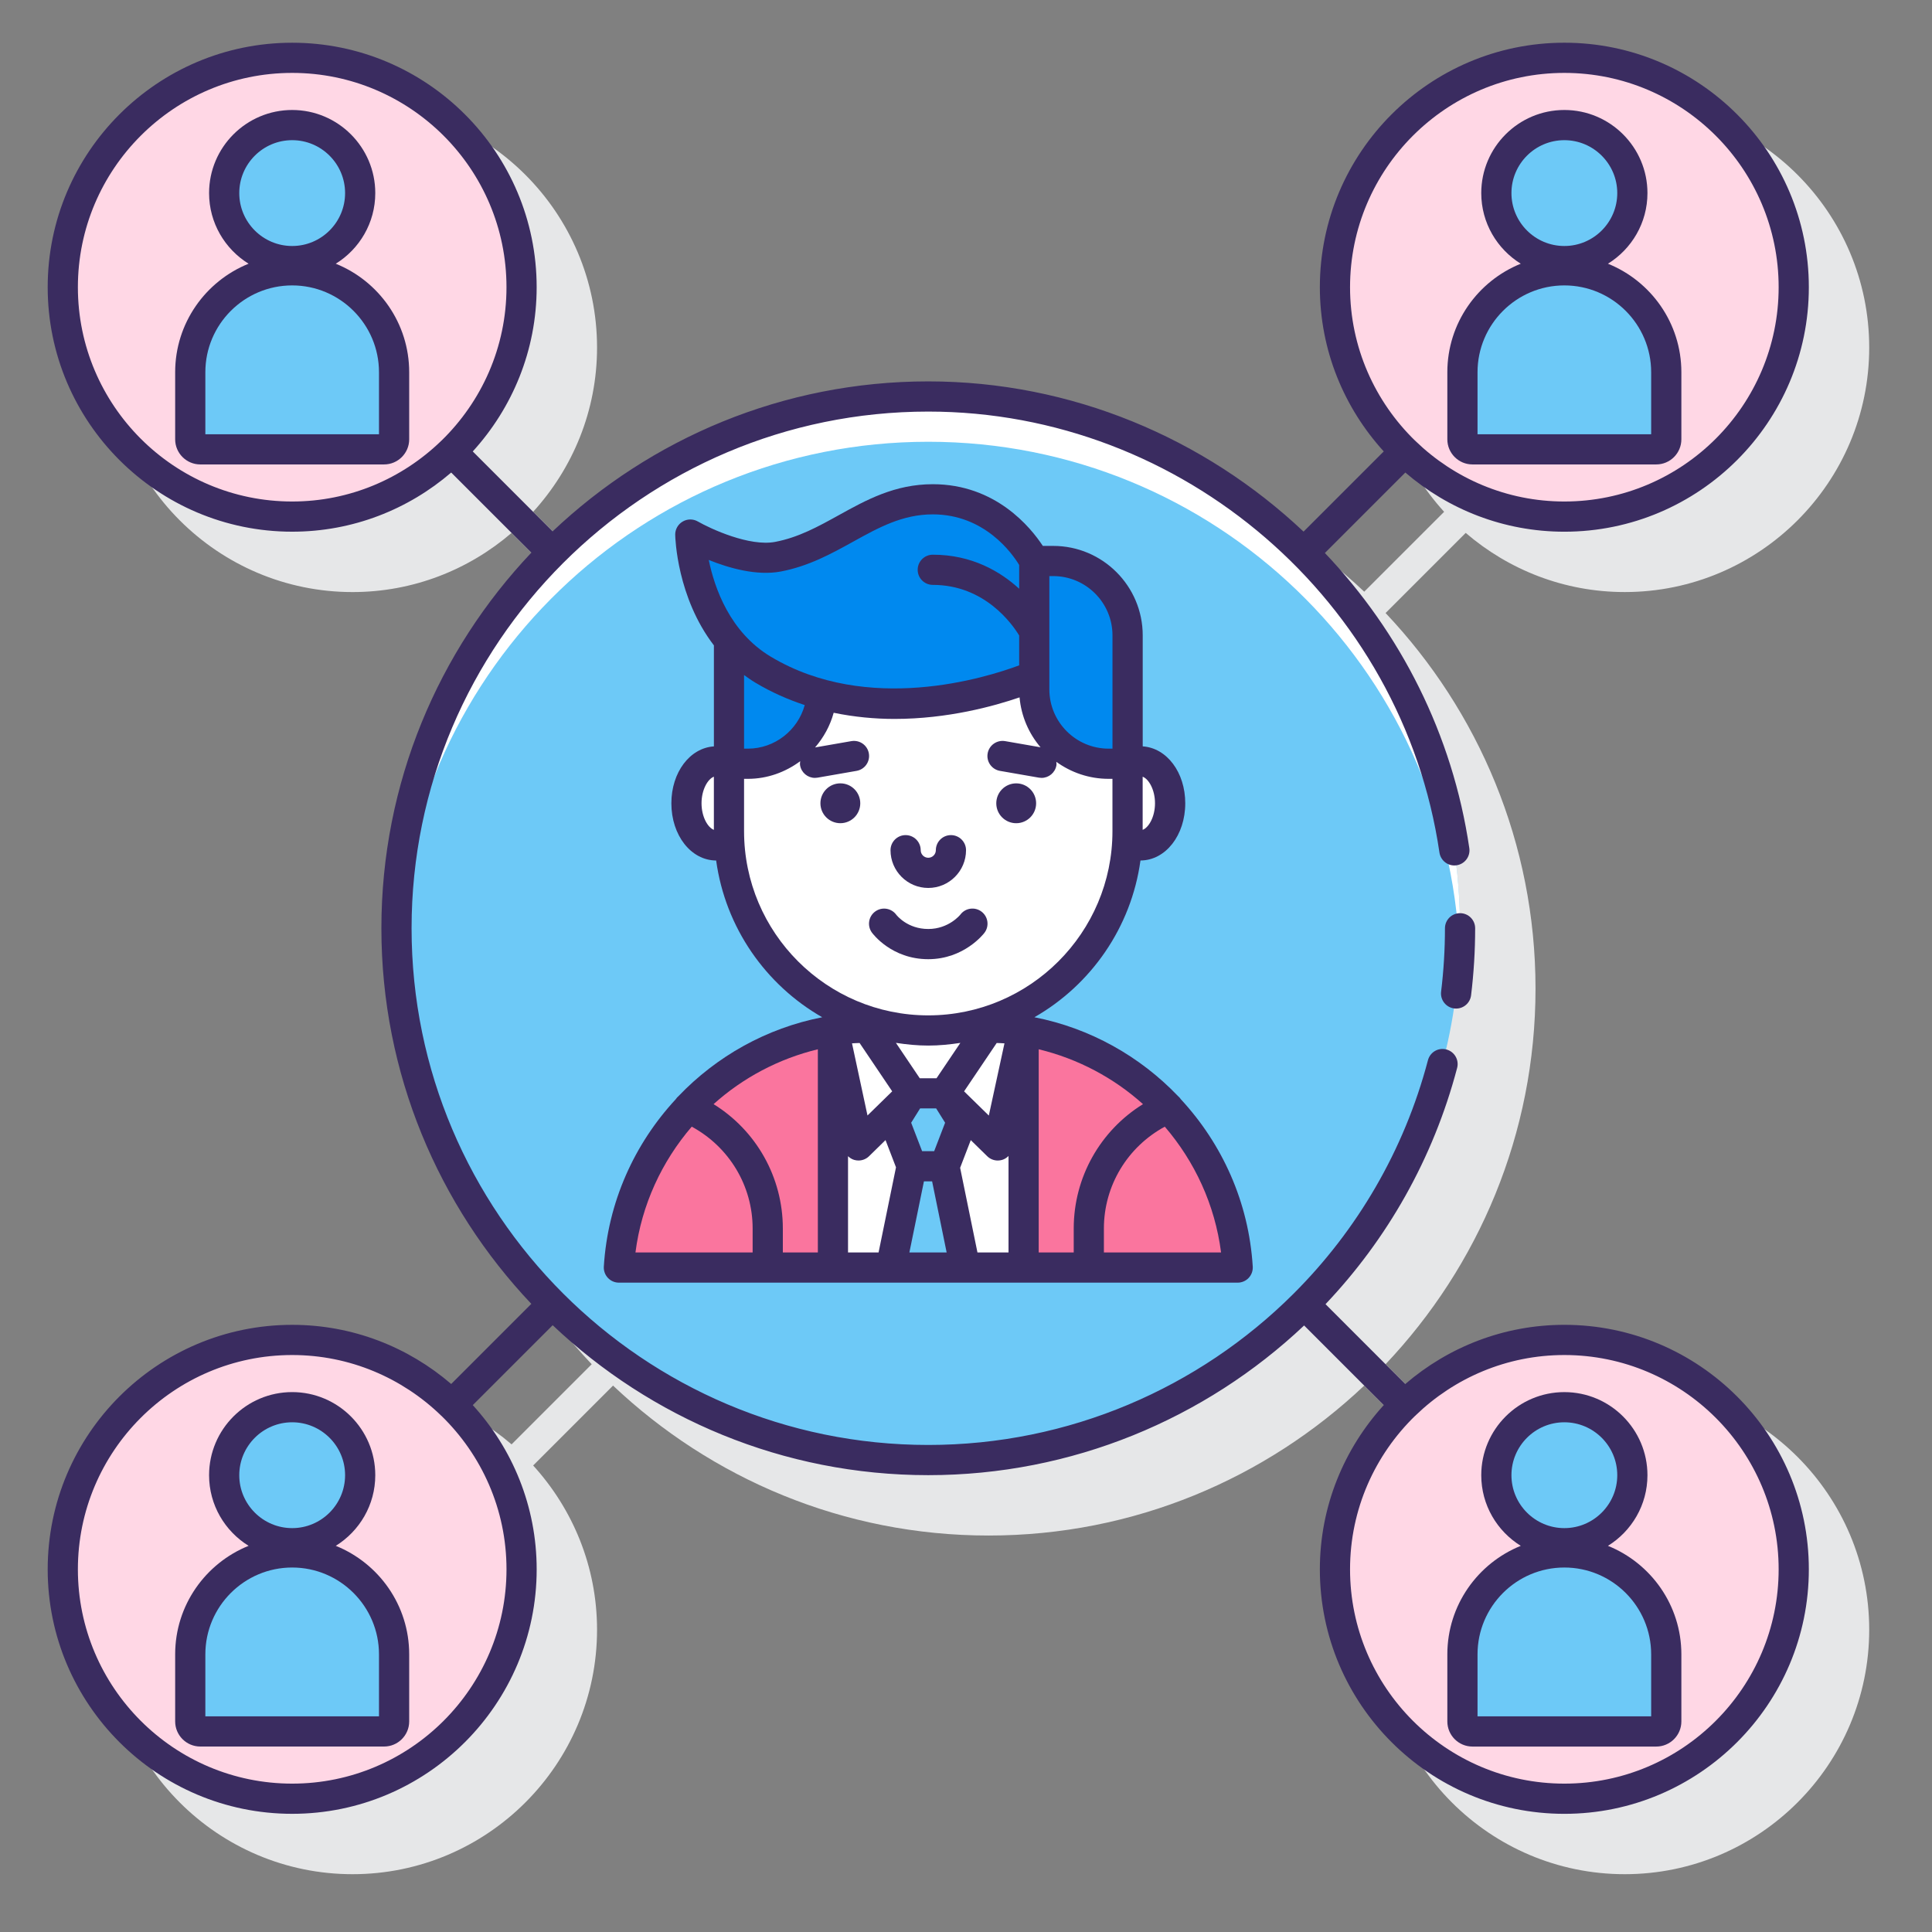 <svg id="Layer_1" enable-background="new 0 0 128 128" height="512" viewBox="0 0 128 128" width="512" xmlns="http://www.w3.org/2000/svg"><rect x="0" y="0" width="128" height="128" fill="#808080" stroke="none"/><path d="m107.642 91.773c-4.023 0-7.7 1.483-10.535 3.919l-5.309-5.309c6.15-6.496 9.934-15.254 9.934-24.884s-3.784-18.388-9.934-24.884l5.309-5.309c2.835 2.436 6.512 3.919 10.535 3.919 8.932 0 16.198-7.267 16.198-16.198s-7.266-16.197-16.198-16.197-16.198 7.267-16.198 16.198c0 4.19 1.613 8.002 4.233 10.88l-5.293 5.293c-6.496-6.15-15.254-9.934-24.884-9.934s-18.388 3.784-24.884 9.934l-5.293-5.293c2.62-2.879 4.233-6.69 4.233-10.88 0-8.932-7.267-16.198-16.198-16.198s-16.198 7.267-16.198 16.198 7.267 16.198 16.198 16.198c4.023 0 7.7-1.483 10.535-3.919l5.309 5.309c-6.15 6.496-9.934 15.254-9.934 24.884s3.784 18.388 9.934 24.884l-5.309 5.309c-2.835-2.436-6.512-3.919-10.535-3.919-8.932 0-16.198 7.267-16.198 16.198s7.267 16.198 16.198 16.198 16.198-7.267 16.198-16.198c0-4.19-1.613-8.002-4.233-10.88l5.293-5.293c6.496 6.15 15.254 9.934 24.884 9.934s18.388-3.784 24.884-9.934l5.293 5.293c-2.62 2.879-4.233 6.69-4.233 10.88 0 8.932 7.267 16.198 16.198 16.198s16.198-7.267 16.198-16.198-7.266-16.199-16.198-16.199z" fill="#e6e7e8"/><circle cx="103.642" cy="19.028" fill="#ffd7e5" r="15.198"/><circle cx="103.642" cy="12.793" fill="#6dc9f7" r="4.506"/><path d="m103.642 17.908c-3.729 0-6.752 3.023-6.752 6.752v4.445c0 .367.297.664.664.664h12.177c.367 0 .664-.297.664-.664v-4.445c0-3.729-3.024-6.752-6.753-6.752z" fill="#6dc9f7"/><circle cx="19.358" cy="19.028" fill="#ffd7e5" r="15.198"/><circle cx="19.358" cy="12.793" fill="#6dc9f7" r="4.506"/><path d="m19.358 17.908c-3.729 0-6.752 3.023-6.752 6.752v4.445c0 .367.297.664.664.664h12.177c.367 0 .664-.297.664-.664v-4.445c-.001-3.729-3.024-6.752-6.753-6.752z" fill="#6dc9f7"/><circle cx="103.642" cy="103.972" fill="#ffd7e5" r="15.198"/><circle cx="103.642" cy="97.736" fill="#6dc9f7" r="4.506"/><path d="m103.642 102.852c-3.729 0-6.752 3.023-6.752 6.752v4.445c0 .367.297.664.664.664h12.177c.367 0 .664-.297.664-.664v-4.445c0-3.729-3.024-6.752-6.753-6.752z" fill="#6dc9f7"/><circle cx="19.358" cy="103.972" fill="#ffd7e5" r="15.198"/><circle cx="19.358" cy="97.736" fill="#6dc9f7" r="4.506"/><path d="m19.358 102.852c-3.729 0-6.752 3.023-6.752 6.752v4.445c0 .367.297.664.664.664h12.177c.367 0 .664-.297.664-.664v-4.445c-.001-3.729-3.024-6.752-6.753-6.752z" fill="#6dc9f7"/><circle cx="61.5" cy="61.5" fill="#6dc9f7" r="35.232"/><path d="m61.5 29.268c18.955 0 34.407 14.97 35.194 33.732.021-.498.038-.997.038-1.5 0-19.458-15.774-35.232-35.232-35.232s-35.232 15.774-35.232 35.232c0 .503.017 1.002.038 1.5.787-18.762 16.239-33.732 35.194-33.732z" fill="#fff"/><path d="m65.077 68.055h-1.257c-.754.134-1.527.216-2.32.216s-1.565-.082-2.32-.216h-1.257c-9.02 0-16.375 7.041-16.92 15.923h40.995c-.546-8.882-7.901-15.923-16.921-15.923z" fill="#fa759e"/><path d="m63.82 68.055c-.754.134-1.527.216-2.32.216s-1.565-.082-2.32-.216h-1.257c-.933 0-1.848.076-2.74.221v15.702h12.633v-15.701c-.892-.145-1.807-.221-2.74-.221h-1.256z" fill="#fff"/><path d="m75.546 50.428c-.277 0-.602.026-.841.172v2.799 1.242.427c0 .217-.006.433-.016.648.26.181.548.295.858.295 1.092 0 1.977-1.25 1.977-2.791-.001-1.542-.886-2.792-1.978-2.792z" fill="#fff"/><path d="m48.296 55.067v-.427c0-.385 0-.811 0-1.223v-2.817c-.24-.146-.564-.172-.842-.172-1.092 0-1.977 1.249-1.977 2.791 0 1.541.885 2.791 1.977 2.791.31 0 .598-.113.858-.295-.01-.215-.016-.43-.016-.648z" fill="#fff"/><path d="m68.522 45.672v-.912s-7.041 3.146-14.077 1.249c-.177 2.561-2.289 4.591-4.895 4.591h-1.254v4.467c0 7.293 5.912 13.204 13.204 13.204s13.204-5.912 13.204-13.204v-4.467h-1.254c-2.722 0-4.928-2.206-4.928-4.928z" fill="#fff"/><path d="m74.704 50.6h-1.254c-2.722 0-4.928-2.206-4.928-4.928v-8.505h1.254c2.722 0 4.928 2.206 4.928 4.928z" fill="#0089ef"/><path d="m50.557 44.37c-.919-.55-1.659-1.227-2.261-1.959v8.189h1.254c2.606 0 4.718-2.03 4.894-4.591-1.311-.354-2.622-.882-3.887-1.639z" fill="#0089ef"/><path d="m50.557 44.37c8.054 4.818 17.965.389 17.965.389v-7.593s-2.095-4.088-6.723-4.088c-4.053 0-6.392 3.066-10.256 3.803-2.452.468-5.81-1.467-5.81-1.467s.107 6.135 4.824 8.956z" fill="#0089ef"/><path d="m62.579 77.268h-2.174l-1.15-2.991 1.15-1.84h2.174l1.15 1.84z" fill="#6dc9f7"/><path d="m62.57 77.268h-2.174l-1.372 6.711h4.918z" fill="#6dc9f7"/><g fill="#3a2c60"><path d="m97.554 30.77h12.177c.917 0 1.664-.747 1.664-1.664v-4.445c0-3.254-2.017-6.041-4.865-7.189 1.568-.971 2.618-2.703 2.618-4.679 0-3.036-2.47-5.506-5.506-5.506s-5.505 2.47-5.505 5.506c0 1.976 1.05 3.707 2.618 4.679-2.848 1.148-4.865 3.935-4.865 7.189v4.445c0 .917.746 1.664 1.664 1.664zm6.088-21.483c1.933 0 3.506 1.573 3.506 3.506s-1.573 3.505-3.506 3.505-3.505-1.572-3.505-3.505 1.572-3.506 3.505-3.506zm-5.752 15.374c0-3.172 2.58-5.752 5.752-5.752s5.752 2.581 5.752 5.752v4.109h-11.504z"/><path d="m22.245 17.472c1.568-.971 2.618-2.702 2.618-4.679 0-3.036-2.47-5.506-5.505-5.506-3.036 0-5.506 2.47-5.506 5.506 0 1.976 1.05 3.707 2.618 4.679-2.848 1.148-4.865 3.935-4.865 7.189v4.445c0 .917.747 1.664 1.664 1.664h12.177c.917 0 1.664-.747 1.664-1.664v-4.445c0-3.254-2.017-6.041-4.865-7.189zm-2.887-8.185c1.933 0 3.505 1.573 3.505 3.506s-1.572 3.505-3.505 3.505-3.506-1.572-3.506-3.505 1.573-3.506 3.506-3.506zm5.752 19.483h-11.505v-4.109c0-3.172 2.581-5.752 5.752-5.752s5.752 2.581 5.752 5.752v4.109z"/><path d="m103.642 87.773c-4.023 0-7.7 1.483-10.535 3.92l-5.288-5.288c4.078-4.301 7.134-9.631 8.72-15.652.141-.534-.178-1.081-.712-1.222-.538-.145-1.081.178-1.222.712-1.582 6.005-4.713 11.282-8.892 15.456-.002.002-.006.003-.008.005-.003.003-.003.006-.006.009-6.265 6.25-14.884 10.019-24.199 10.019-18.875 0-34.232-15.356-34.232-34.232s15.357-34.232 34.232-34.232c16.862 0 31.422 12.56 33.867 29.215.08.546.589.928 1.135.844.546-.08.924-.588.844-1.135-1.108-7.55-4.573-14.299-9.569-19.555l5.33-5.33c2.835 2.436 6.512 3.92 10.535 3.92 8.932 0 16.198-7.267 16.198-16.198s-7.266-16.199-16.198-16.199-16.198 7.267-16.198 16.198c0 4.19 1.613 8.001 4.233 10.88l-5.313 5.313c-6.553-6.184-15.363-9.953-24.865-9.953-9.63 0-18.388 3.784-24.884 9.934l-5.293-5.293c2.62-2.879 4.233-6.69 4.233-10.88 0-8.932-7.267-16.198-16.198-16.198s-16.197 7.266-16.197 16.197 7.267 16.198 16.198 16.198c4.023 0 7.7-1.483 10.535-3.919l5.309 5.309c-6.15 6.496-9.934 15.254-9.934 24.884s3.784 18.388 9.934 24.884l-5.309 5.309c-2.835-2.436-6.512-3.919-10.535-3.919-8.932 0-16.198 7.267-16.198 16.198s7.267 16.198 16.198 16.198 16.198-7.267 16.198-16.198c0-4.19-1.613-8.002-4.233-10.88l5.293-5.293c6.496 6.15 15.254 9.934 24.884 9.934 9.512 0 18.336-3.716 24.901-9.917l5.276 5.277c-2.62 2.879-4.233 6.69-4.233 10.88 0 8.932 7.266 16.198 16.198 16.198s16.198-7.267 16.198-16.198-7.266-16.2-16.198-16.2zm0-82.943c7.829 0 14.198 6.369 14.198 14.198s-6.369 14.198-14.198 14.198c-3.823 0-7.291-1.526-9.846-3.992-.005-.005-.007-.013-.012-.018-.009-.009-.021-.011-.03-.02-2.654-2.581-4.31-6.183-4.31-10.168 0-7.829 6.369-14.198 14.198-14.198zm-98.482 14.198c0-7.829 6.369-14.198 14.198-14.198s14.198 6.369 14.198 14.198c0 3.985-1.656 7.586-4.309 10.167-.009.009-.022.012-.031.021-.006.006-.007.013-.013.019-2.555 2.465-6.023 3.991-9.846 3.991-7.828.001-14.197-6.369-14.197-14.198zm14.198 99.142c-7.829 0-14.198-6.369-14.198-14.198s6.369-14.198 14.198-14.198c3.823 0 7.291 1.526 9.846 3.991.005.006.007.014.013.019.009.009.022.012.031.021 2.653 2.581 4.309 6.182 4.309 10.167-.001 7.829-6.37 14.198-14.199 14.198zm84.284 0c-7.829 0-14.198-6.369-14.198-14.198 0-3.986 1.656-7.587 4.31-10.168.009-.008.021-.011.03-.02.005-.005.007-.013.012-.018 2.555-2.466 6.023-3.992 9.846-3.992 7.829 0 14.198 6.369 14.198 14.198s-6.369 14.198-14.198 14.198z"/><path d="m106.53 102.416c1.568-.971 2.618-2.703 2.618-4.679 0-3.036-2.47-5.506-5.506-5.506s-5.505 2.47-5.505 5.506c0 1.977 1.05 3.708 2.618 4.679-2.848 1.148-4.865 3.935-4.865 7.189v4.445c0 .917.746 1.664 1.664 1.664h12.177c.917 0 1.664-.746 1.664-1.664v-4.445c0-3.255-2.018-6.042-4.865-7.189zm-2.888-8.186c1.933 0 3.506 1.573 3.506 3.506s-1.573 3.506-3.506 3.506-3.505-1.573-3.505-3.506 1.572-3.506 3.505-3.506zm5.753 19.483h-11.505v-4.109c0-3.172 2.58-5.752 5.752-5.752s5.752 2.58 5.752 5.752v4.109z"/><path d="m22.245 102.415c1.568-.971 2.618-2.703 2.618-4.679 0-3.036-2.47-5.506-5.505-5.506-3.036 0-5.506 2.47-5.506 5.506 0 1.977 1.05 3.708 2.618 4.679-2.848 1.148-4.865 3.935-4.865 7.188v4.445c0 .917.747 1.664 1.664 1.664h12.177c.917 0 1.664-.746 1.664-1.664v-4.445c0-3.253-2.017-6.04-4.865-7.188zm-2.887-8.185c1.933 0 3.505 1.573 3.505 3.506s-1.572 3.506-3.505 3.506-3.506-1.573-3.506-3.506 1.573-3.506 3.506-3.506zm5.752 19.483h-11.505v-4.109c0-3.172 2.581-5.752 5.752-5.752s5.752 2.58 5.752 5.752v4.109z"/><path d="m95.732 61.5c0 1.401-.086 2.814-.255 4.199-.067.548.323 1.047.872 1.114.041.005.082.007.123.007.498 0 .929-.372.991-.879.179-1.465.27-2.959.27-4.441 0-.552-.448-1-1-1s-1.001.448-1.001 1z"/><path d="m44.954 72.62c-.074.059-.133.132-.189.213-2.727 2.945-4.497 6.8-4.76 11.084-.017.275.081.546.27.747s.453.315.729.315h40.995c.276 0 .54-.114.729-.315s.287-.471.27-.747c-.263-4.285-2.033-8.14-4.76-11.084-.056-.08-.115-.153-.189-.212-2.518-2.634-5.821-4.501-9.517-5.226 3.744-2.143 6.414-5.937 7.027-10.385 1.664-.007 2.967-1.668 2.967-3.79 0-2.057-1.227-3.667-2.818-3.771v-.913-6.44c0-3.269-2.659-5.928-5.928-5.928h-.69c-.805-1.227-3.128-4.088-7.288-4.088-2.522 0-4.41 1.044-6.236 2.055-1.367.756-2.659 1.471-4.208 1.766-1.701.325-4.277-.865-5.125-1.352-.312-.179-.697-.177-1.007.007-.31.183-.498.518-.492.878.004.212.12 4.139 2.564 7.325v5.778.913c-1.591.104-2.818 1.715-2.818 3.771 0 2.122 1.303 3.783 2.967 3.79.612 4.448 3.283 8.242 7.027 10.385-3.699.723-7.002 2.59-9.52 5.224zm.875 2.024c2.466 1.337 4.035 3.902 4.035 6.747v1.587h-7.763c.407-3.171 1.754-6.033 3.728-8.334zm25.307 8.335h-2.319v-13.462c2.604.631 4.97 1.892 6.909 3.635-2.827 1.749-4.589 4.844-4.589 8.24v1.587zm-14.185-13.878 2.159 3.203-1.636 1.6-1.026-4.78c.166-.015.336-.013.503-.023zm3.986 2.336-1.58-2.345c.701.107 1.413.18 2.143.18.724 0 1.43-.072 2.126-.177l-1.579 2.342zm2.936.868 2.161-3.204c.171.01.344.008.514.024l-1.036 4.783zm-7.689 4.295c.113.11.248.198.405.245.095.029.192.042.289.042.258 0 .51-.1.699-.285l1.091-1.068.694 1.804-1.154 5.64h-2.024zm4.183-2.216.592-.948h1.065l.592.948-.725 1.884h-.799zm3.244 2.985.705-1.833 1.091 1.067c.189.186.441.285.699.285.096 0 .193-.014.288-.042.164-.049.307-.141.423-.259v6.392h-2.058zm-9.427 5.61h-2.319v-1.587c0-3.396-1.762-6.491-4.589-8.24 1.939-1.742 4.304-3.004 6.909-3.635v13.462zm6.065 0 .964-4.71h.542l.963 4.71zm12.887 0v-1.587c0-2.845 1.569-5.411 4.035-6.747 1.975 2.3 3.321 5.162 3.728 8.334zm3.386-29.76c0 .892-.411 1.607-.818 1.76v-3.443-.078c.408.154.818.869.818 1.761zm-2.817-11.124v7.505h-.255c-2.166 0-3.928-1.762-3.928-3.928v-.912-6.593h.254c2.166 0 3.929 1.762 3.929 3.928zm-21.975-4.231c1.862-.355 3.356-1.182 4.801-1.981 1.677-.928 3.262-1.805 5.268-1.805 3.446 0 5.272 2.606 5.724 3.352v1.576c-1.244-1.138-3.126-2.256-5.724-2.256-.552 0-1 .448-1 1s.448 1 1 1c3.443 0 5.269 2.602 5.724 3.352v1.979c-2.188.818-10.018 3.279-16.452-.571-2.715-1.625-3.733-4.552-4.114-6.412 1.318.533 3.172 1.069 4.773.766zm1.585 8.851c-.459 1.668-1.986 2.885-3.765 2.885h-.254v-4.878c.239.175.483.348.748.506 1.071.641 2.169 1.121 3.27 1.484 0 .001.001.003.001.003zm-6.837 6.504c0-.893.411-1.607.818-1.761v.142 3.244.136c-.407-.153-.818-.868-.818-1.761zm2.818 1.848v-3.467h.254c1.294 0 2.486-.444 3.465-1.167-.01.09-.024.18-.007.275.085.486.507.829.984.829.057 0 .114-.005.172-.015l2.586-.45c.544-.095.909-.613.814-1.157s-.607-.905-1.157-.814l-2.406.419c.566-.659.997-1.433 1.232-2.298 1.374.284 2.734.409 4.03.409 3.526 0 6.593-.847 8.285-1.428.112 1.256.617 2.399 1.391 3.307l-2.348-.409c-.544-.091-1.062.27-1.157.814s.27 1.062.814 1.157l2.586.45c.058.01.116.015.172.015.477 0 .899-.342.984-.829.014-.081-.001-.157-.006-.235.976.706 2.17 1.127 3.464 1.127h.255v3.467c0 6.729-5.475 12.204-12.205 12.204s-12.202-5.474-12.202-12.204z"/><path d="m61.5 58.829c1.379 0 2.502-1.122 2.502-2.501 0-.552-.448-1-1-1s-1 .448-1 1c0 .276-.225.501-.502.501-.276 0-.501-.225-.501-.501 0-.552-.448-1-1-1s-1 .448-1 1c0 1.379 1.122 2.501 2.501 2.501z"/><circle cx="55.675" cy="53.219" r="1.32"/><path d="m67.326 54.54c.729 0 1.32-.591 1.32-1.32s-.591-1.32-1.32-1.32-1.32.591-1.32 1.32.59 1.32 1.32 1.32z"/><path d="m65.223 61.8c.333-.44.247-1.067-.193-1.401-.441-.335-1.069-.247-1.401.193-.007.01-.762.956-2.129.956-1.372 0-2.079-.891-2.121-.945-.325-.44-.945-.538-1.39-.217-.448.323-.549.948-.226 1.396.052.072 1.303 1.767 3.737 1.767 2.372-.002 3.669-1.678 3.723-1.749z"/></g></svg>